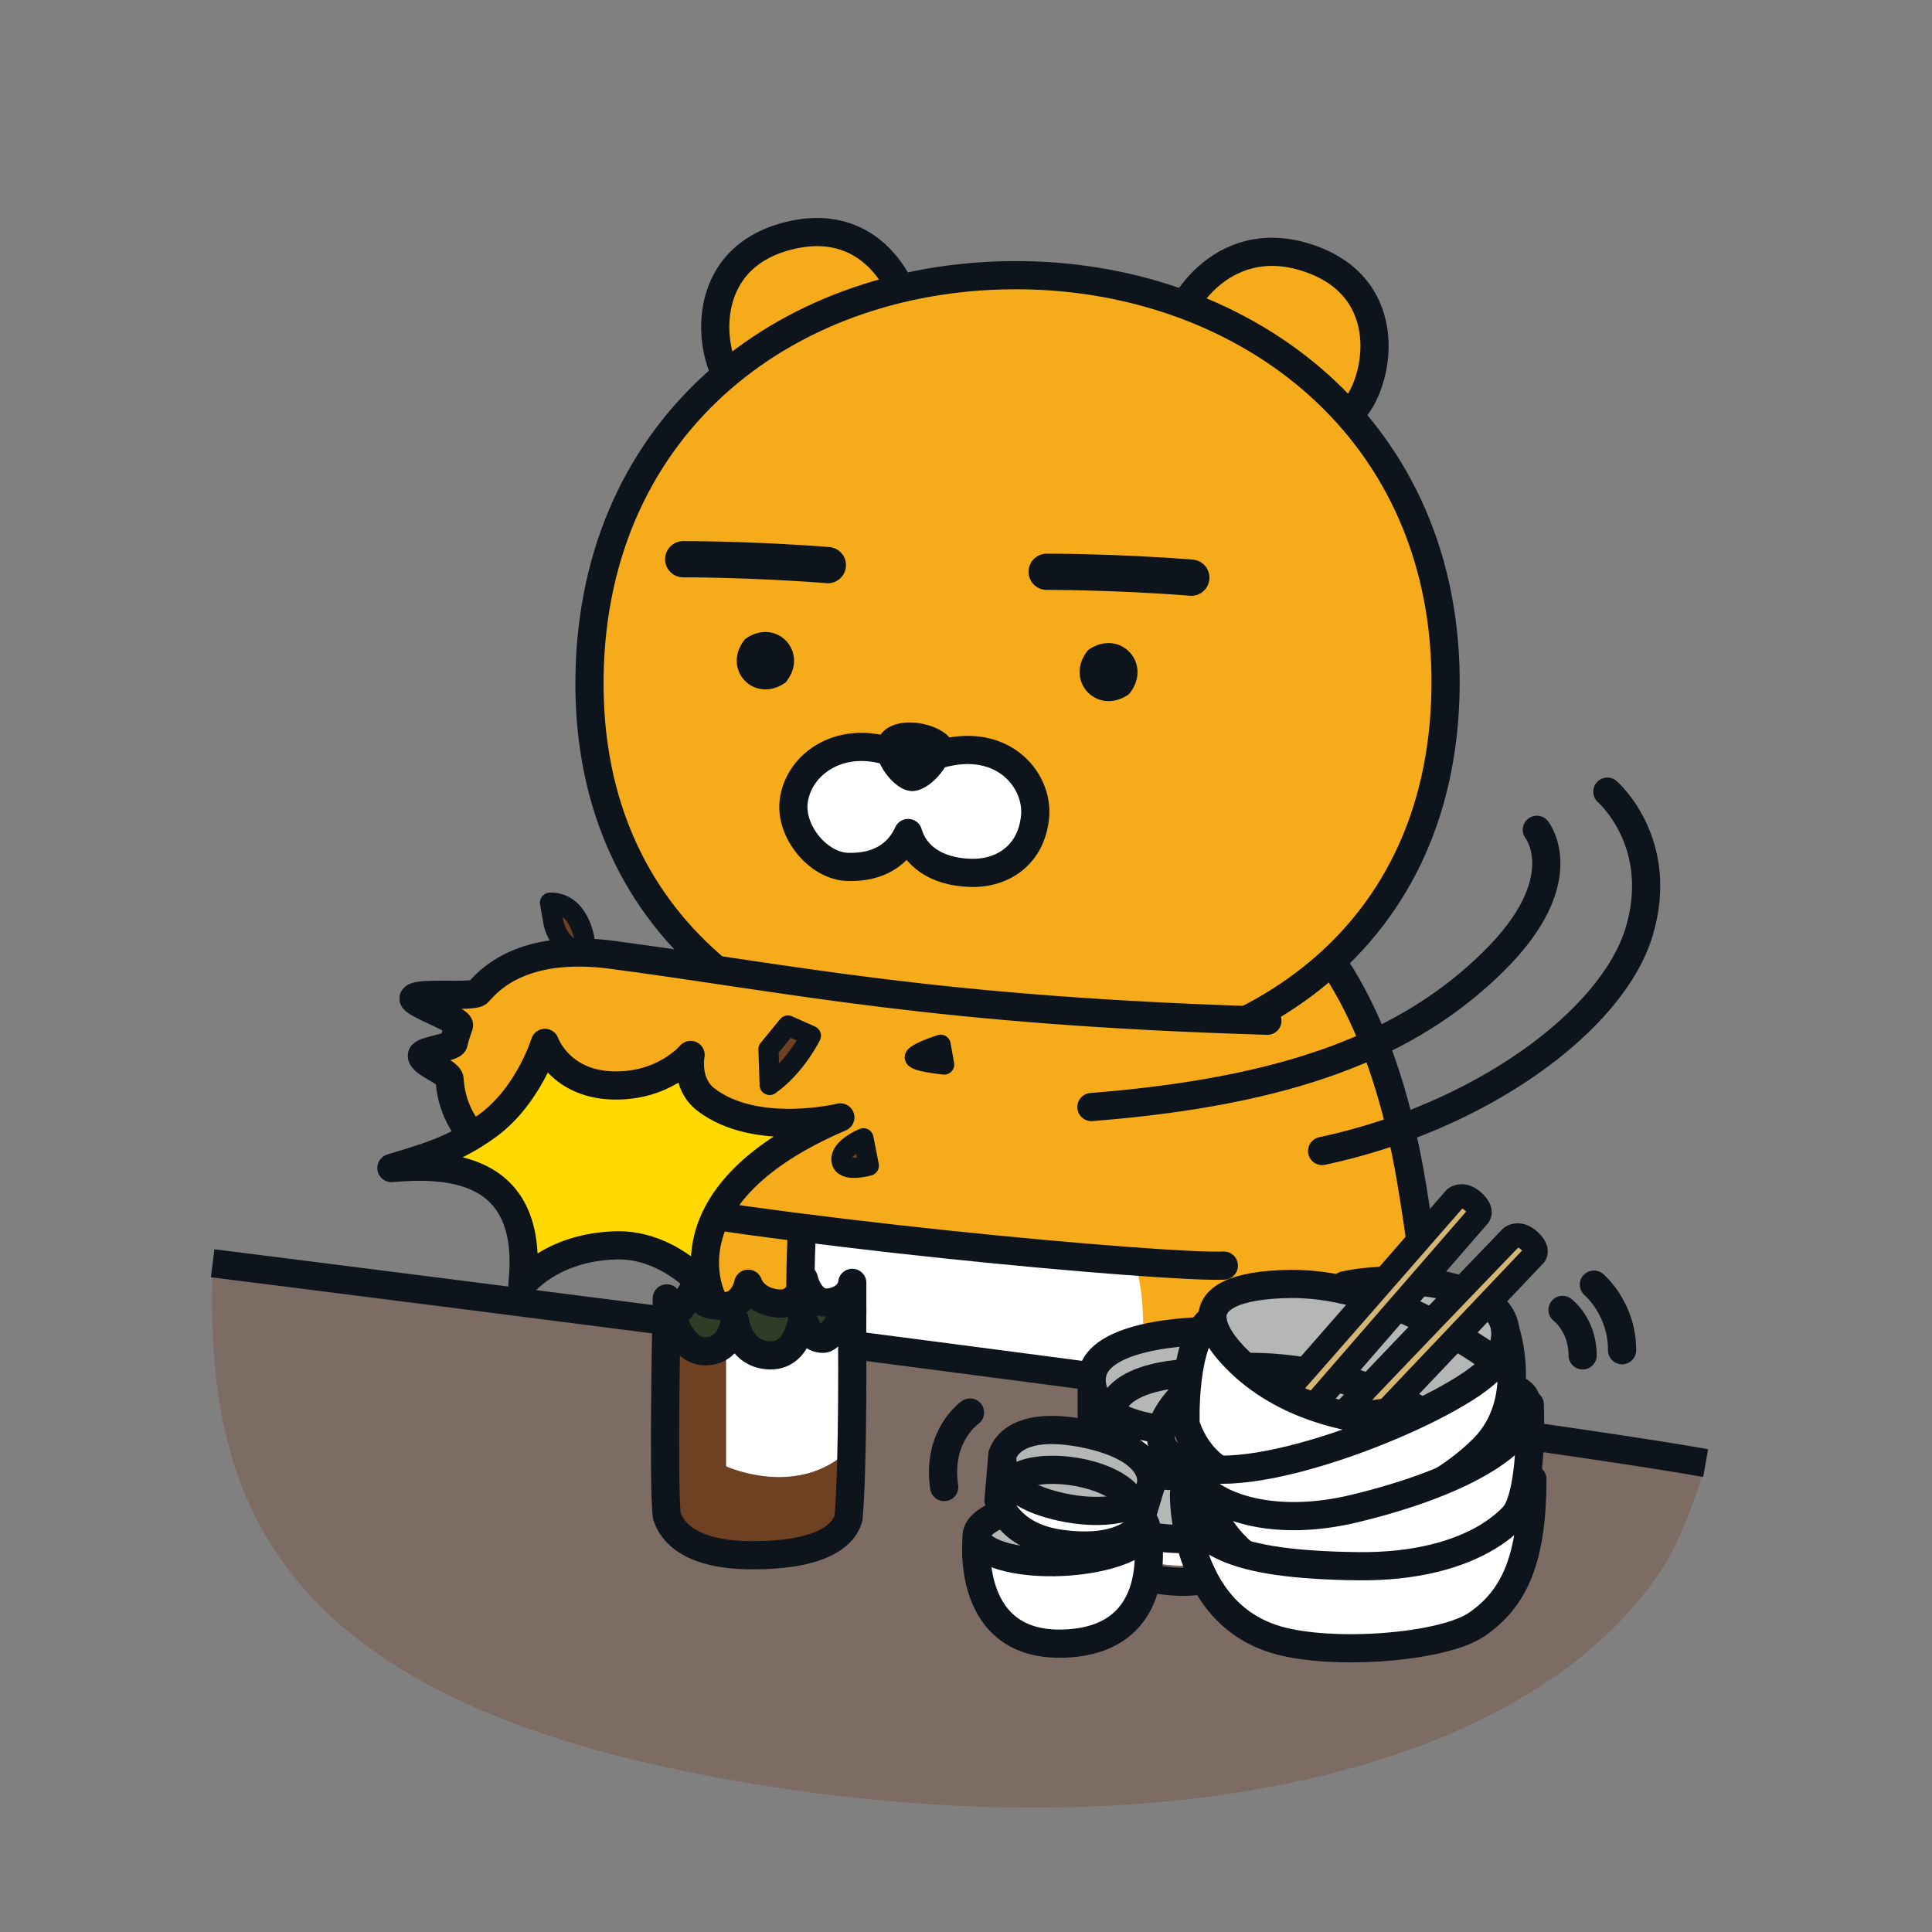 <svg xmlns="http://www.w3.org/2000/svg" width="102" height="102" fill="none"><rect width="100%" height="100%" fill="#808080" stroke="none"/><g clip-path="url(#a)"><path fill="#F6AC1A" d="M37.255 70.818s-2.346-18.896 4.012-20.21c6.358-1.312 22.164-4.287 24.893-3.412 2.856.918 6.745 5.508 8.368 15.287 1.577 9.482 1.577 17.192 1.577 17.192"/><path stroke="#0E141B" stroke-linecap="round" stroke-linejoin="round" stroke-width="1.488" d="M37.255 70.818s-2.346-18.896 4.012-20.21c6.358-1.312 22.164-4.287 24.893-3.412 2.856.918 6.745 5.508 8.368 15.287 1.577 9.482 1.577 17.192 1.577 17.192"/><path fill="#fff" d="M56.874 61.175s3.098 3.047 3.434 7.675c.28 3.83-.506 6.095-2.147 8.062-1.44 1.726-3.4 3.111-8.38 2.431-4.28-.586-5.653-2.881-6.868-5.062-1.008-1.802-1.611-4.432-.549-8.194.77-2.715 2.771-5.053 3.324-5.474l2.116 3.099 3.158-3.12 2.741 3.626s1.173-1.165 3.175-3.04l-.004-.003Z"/><path fill="#F6AC1A" d="M42.436 63.359s-.514 6.256.196 10.217l-.196-10.217Z"/><path stroke="#0E141B" stroke-linecap="round" stroke-linejoin="round" stroke-width="1.488" d="M42.436 63.359s-.514 6.256.196 10.217"/><path fill="#F6AC1A" d="M48.217 17.552c-.255-2.473-2.266-6.349-6.834-5.036-4.535 1.31-3.974 6.137-2.771 7.722"/><path stroke="#0E141B" stroke-linecap="round" stroke-linejoin="round" stroke-width="1.488" d="M48.217 17.552c-.255-2.473-2.266-6.349-6.834-5.036-4.535 1.31-3.974 6.137-2.771 7.722"/><path fill="#F6AC1A" d="M61.71 18.224c.438-2.448 3.12-6.167 7.578-4.522 4.428 1.636 3.514 6.413 2.197 7.905"/><path stroke="#0E141B" stroke-linecap="round" stroke-linejoin="round" stroke-width="1.488" d="M61.71 18.224c.438-2.448 3.12-6.167 7.578-4.522 4.428 1.636 3.514 6.413 2.197 7.905"/><path fill="#F6AC1A" stroke="#0E141B" stroke-linecap="round" stroke-linejoin="round" stroke-width="1.488" d="M31.123 35.738c.187-13.557 10.727-21.373 22.895-21.207 11.78.161 22.49 8.1 22.3 21.832-.192 13.779-11.097 20.315-22.878 20.154-11.594-.162-22.504-7-22.317-20.775v-.004Z"/><path fill="#0E141B" d="M59.606 36.648c1.305-1.594-.476-3.515-2.159-2.33-1.304 1.595.476 3.516 2.16 2.33ZM55.259 30.188s3.527-.013 7.637.31l-7.637-.31Z"/><path stroke="#0E141B" stroke-linecap="round" stroke-linejoin="round" stroke-width="1.913" d="M55.259 30.188s3.527-.013 7.637.31"/><path fill="#0E141B" d="M41.476 36.031c1.292-1.576-.472-3.476-2.134-2.299-1.292 1.577.472 3.477 2.134 2.3Z"/><path fill="#fff" d="M47.286 39.788c-2.814-1.087-5.096.49-5.377 2.474-.23 1.62 1.284 3.46 2.844 3.506 1.678.051 2.694-.693 3.191-1.789.328 1.16 1.433 2.053 3.303 2.104 1.73.047 3.208-.978 3.4-2.962.195-1.998-1.845-4.438-5.423-3.184l-1.003.387"/><path stroke="#0E141B" stroke-linecap="round" stroke-linejoin="round" stroke-width="1.488" d="M47.286 39.788c-2.814-1.087-5.096.49-5.377 2.474-.23 1.62 1.284 3.46 2.844 3.506 1.678.051 2.694-.693 3.191-1.789.328 1.16 1.433 2.053 3.303 2.104 1.73.047 3.208-.978 3.4-2.962.195-1.998-1.845-4.438-5.423-3.184l-1.003.387"/><path fill="#0E141B" d="M36.07 29.525s3.527-.013 7.637.31l-7.637-.31Z"/><path stroke="#0E141B" stroke-linecap="round" stroke-linejoin="round" stroke-width="1.913" d="M36.07 29.525s3.527-.013 7.637.31"/><path fill="#0E141B" d="M46.245 39.346c-.153.753.892 2.389 1.89 2.419.898.025 2.007-1.25 2.172-2.282.196-1.207-3.633-2.223-4.063-.136Z"/><path fill="#F6AC1A" d="M66.912 53.89c-17.582-.527-24.99-2.206-34.578-3.477-3.323-.441-5.67.306-7.076 1.968-.26.306-3.23-.042-3.425.319-.128.242 2.503 1.177 2.4 1.445-.11.293-.207.6-.284.918-.06.238-1.632.4-1.674.65-.064.404 1.44.884 1.462 1.271.153 2.75 2.473 4.99 6.889 5.963 9.26 2.035 30.838 4.003 33.987 3.871"/><path stroke="#0E141B" stroke-linecap="round" stroke-linejoin="round" stroke-width="1.488" d="M66.912 53.89c-17.582-.527-24.99-2.206-34.578-3.477-3.323-.441-5.67.306-7.076 1.968-.26.306-3.23-.042-3.425.319-.128.242 2.503 1.177 2.4 1.445-.11.293-.207.6-.284.918-.06.238-1.632.4-1.674.65-.064.404 1.44.884 1.462 1.271.153 2.75 2.473 4.99 6.889 5.963 9.26 2.035 30.838 4.003 33.987 3.871"/><path fill="#7C6C63" d="M90.05 77.244c-11.544-2.075-72.456-9.749-78.823-10.55-.382 11.427 2.168 22.597 26.42 27.112 22.89 4.263 42.886-.004 50.098-10.973.843-1.282 1.618-3.2 2.304-5.589Z"/><path stroke="#0E141B" stroke-linejoin="round" stroke-width="1.488" d="M11.227 66.695c6.367.8 67.279 8.475 78.822 10.55"/><path fill="#fff" d="M60.448 80.198s1.861.467 3.948 0l.247 2.065c-1.896.778-4.017.174-4.017.174L59.56 80.67l.888-.471Z"/><path stroke="#0E141B" stroke-linecap="round" stroke-linejoin="round" stroke-width="1.488" d="M64.647 83.113c-1.896.778-4.017.174-4.017.174"/><path fill="#B5B6B6" d="m64.396 80.444.25-2.915-6.013-.277-.612 4.178 6.375-.986Z"/><path fill="#fff" d="M61.298 75.455c-1.267-.162-3.562-.706-3.66-2.516v3.26c.277 1.308 2.882 1.576 2.882 1.576s1.9.463 3.88-.195l-3.102-2.13v.005Z"/><path stroke="#0E141B" stroke-linecap="round" stroke-linejoin="round" stroke-width="1.488" d="M61.298 75.455c-1.267-.162-3.562-.706-3.66-2.516v3.26c.277 1.308 2.882 1.576 2.882 1.576s1.9.463 3.88-.195"/><path fill="#B5B6B6" d="M62.118 75.522s-4.343-.08-4.48-2.584c-.135-2.499 5.28-2.694 6.567-2.664"/><path stroke="#0E141B" stroke-linecap="round" stroke-linejoin="round" stroke-width="1.488" d="M63.682 72.471s-4.632-.187-5.049 2.104"/><path stroke="#0E141B" stroke-linecap="round" stroke-linejoin="round" stroke-width="1.488" d="M62.118 75.522s-4.343-.08-4.48-2.584c-.135-2.499 5.28-2.694 6.567-2.664M60.448 81.048s1.861.467 3.948 0"/><path fill="#B5B6B6" d="M60.516 80.657c-.043-.872-2.083-1.48-4.556-1.352-2.47.123-4.437.93-4.395 1.802.043.871 2.083 1.48 4.552 1.352 2.47-.124 4.437-.931 4.394-1.802h.005Z"/><path stroke="#0E141B" stroke-linecap="round" stroke-linejoin="round" stroke-width="1.488" d="M60.516 80.657c-.043-.872-2.083-1.48-4.556-1.352-2.47.123-4.437.93-4.395 1.802.043.871 2.083 1.48 4.552 1.352 2.47-.124 4.437-.931 4.394-1.802h.005Z"/><path fill="#fff" d="m52.921 76.827-.204 2.385s.464 1.903 3.269 2.29c3.187.442 4.097-.824 4.097-.824l.663-2.197"/><path stroke="#0E141B" stroke-linecap="round" stroke-linejoin="round" stroke-width="1.488" d="m52.921 76.827-.204 2.385s.464 1.903 3.269 2.29c3.187.442 4.097-.824 4.097-.824l.663-2.197"/><path fill="#B5B6B6" d="M52.921 76.827s.383-1.908 4.246-1.156c3.107.604 3.804 1.947 3.574 2.805-.331 1.246-2.584 1.569-4.768 1.071-2.185-.493-3.133-1.402-3.052-2.72Z"/><path stroke="#0E141B" stroke-linecap="round" stroke-linejoin="round" stroke-width="1.488" d="M53.376 78.264c1.046-1.271 5.772-.63 6.452 1.16"/><path stroke="#0E141B" stroke-linecap="round" stroke-linejoin="round" stroke-width="1.488" d="M52.921 76.827s.383-1.908 4.246-1.156c3.107.604 3.804 1.947 3.574 2.805-.331 1.246-2.584 1.569-4.768 1.071-2.185-.493-3.133-1.402-3.052-2.72Z"/><path fill="#fff" d="M60.516 80.657c.042.87-1.925 1.678-4.395 1.802-2.469.123-4.509-.48-4.551-1.352 0 0-.744 6.09 4.942 5.648 5.279-.412 4.008-6.098 4.008-6.098h-.004Z"/><path stroke="#0E141B" stroke-linecap="round" stroke-linejoin="round" stroke-width="1.488" d="M60.516 80.657c.042.87-1.925 1.678-4.395 1.802-2.469.123-4.509-.48-4.551-1.352 0 0-.744 6.09 4.942 5.648 5.279-.412 4.008-6.098 4.008-6.098h-.004Z"/><path fill="#B5B6B6" d="M80.912 77.954c0-2.087-4.697-3.575-9.835-3.273-5.572.327-8.831 2.278-8.568 4.178.353 2.563 2.533 3.753 9.197 3.83 6.277.071 9.206-2.819 9.206-4.735Z"/><path stroke="#0E141B" stroke-linecap="round" stroke-linejoin="round" stroke-width=".744" d="M80.912 77.954c0-2.087-4.697-3.575-9.835-3.273-5.572.327-8.831 2.278-8.568 4.178.353 2.563 2.533 3.753 9.197 3.83 6.277.071 9.206-2.819 9.206-4.735Z"/><path fill="#B5B6B6" d="M80.75 73.929c-.246-1.938-5.287-1.526-10.17.11-4.837 1.62-6.787 3.218-6.375 4.425.502 1.474 3.077 2.205 7.34 1.173 6.302-1.53 9.448-3.804 9.205-5.708Z"/><path stroke="#0E141B" stroke-linecap="round" stroke-linejoin="round" stroke-width=".744" d="M80.946 73.929c-.247-1.938-5.483-1.526-10.366.11-4.837 1.62-6.787 3.218-6.375 4.425.502 1.474 3.077 2.205 7.34 1.173 6.302-1.53 9.647-3.804 9.405-5.708h-.004Z"/><path fill="#B5B6B6" d="M62.624 73.474s-3.417 3.064.654 3.995c3.846.88 13.57-3.166 15.466-5.266.68-.756 1.649-2.809-1.1-3.918-2.47-.995-5.653-.676-6.673-.42"/><path stroke="#0E141B" stroke-linecap="round" stroke-linejoin="round" stroke-width="1.488" d="M62.624 73.474s-3.417 3.064.654 3.995c3.846.88 13.57-3.166 15.466-5.266.68-.756 1.649-2.809-1.1-3.918-2.47-.995-5.653-.676-6.673-.42"/><path fill="#B5B6B6" d="M79.072 71.974s-5.491-4.272-10.99-4.187c-2.87.043-4.128.736-4.072 1.82.034.658.552 1.466 1.487 2.354 2.584 2.46 6.21 3.132 9.29 3.243"/><path stroke="#0E141B" stroke-linecap="round" stroke-linejoin="round" stroke-width="1.488" d="M79.072 71.974s-5.491-4.272-10.99-4.187c-2.87.043-4.128.736-4.072 1.82.034.658.552 1.466 1.487 2.354 2.584 2.46 6.21 3.132 9.29 3.243"/><path stroke="#0E141B" stroke-linecap="round" stroke-linejoin="round" stroke-width="1.488" d="M65.727 72.174s5.376-.32 10.489 3.034"/><path fill="#D4B572" d="M76.827 63.266s.438-.37 1.046.263c.459.48.136.714.136.714l-8.547 9.839s-2.588.527-1.513-.676c1.428-1.594 8.878-10.14 8.878-10.14Z"/><path stroke="#0E141B" stroke-linecap="round" stroke-linejoin="round" stroke-width="1.275" d="M76.827 63.266s.438-.37 1.046.263c.459.48.136.714.136.714l-8.547 9.839s-2.588.527-1.513-.676c1.428-1.594 8.878-10.14 8.878-10.14Z"/><path fill="#fff" d="M74.787 75.204c-3.077-.11-6.702-.782-9.29-3.243-.935-.892-1.454-1.696-1.487-2.354-1.599 1.05-1.416 5.601-1.416 5.601 1.037 3.077 3.838 3.077 3.838 3.077l9.286-1.577 1.921-1.738-2.852.238v-.004Z"/><path stroke="#0E141B" stroke-linecap="round" stroke-linejoin="round" stroke-width="1.488" d="M74.787 75.204c-3.077-.11-6.702-.782-9.29-3.243-.935-.892-1.454-1.696-1.487-2.354-1.599 1.05-1.416 5.601-1.416 5.601 1.037 3.077 3.838 3.077 3.838 3.077l9.286-1.577 1.921-1.738-2.852.238v-.004Z"/><path fill="#fff" d="M79.47 70.214c.09.808-.356 1.586-.726 1.99-1.895 2.099-11.62 6.145-15.466 5.265-.782-.178-1.287-.438-1.593-.735.794.994 2.6 3.549 5.559 3.702 4.5.23 8.589-1.484 11.062-3.957 2.474-2.474 1.165-6.265 1.165-6.265Z"/><path stroke="#0E141B" stroke-linecap="round" stroke-linejoin="round" stroke-width="1.488" d="M61.485 76.492v.004-.004ZM79.47 70.214c.09.808-.356 1.586-.726 1.99-1.895 2.099-11.62 6.145-15.466 5.265-.782-.178-1.287-.438-1.593-.735.794.994 2.6 3.549 5.559 3.702 4.5.23 8.589-1.484 11.062-3.957 2.474-2.474 1.165-6.265 1.165-6.265Z"/><path fill="#fff" d="M80.763 74.15c-.017 1.853-3.158 4.016-9.219 5.486-4.258 1.033-7.144-.102-8.066-1.105.922 3.49 3.957 4.76 4.824 4.947 5.525 1.182 10.96-2.515 11.662-3.476.91-1.245.833-4.964.799-5.848v-.004Z"/><path stroke="#0E141B" stroke-linecap="round" stroke-linejoin="round" stroke-width="1.488" d="M80.763 74.15c-.017 1.853-3.158 4.016-9.219 5.486-4.258 1.033-7.144-.102-8.066-1.105.922 3.49 3.957 4.76 4.824 4.947 5.525 1.182 10.96-2.515 11.662-3.476.91-1.245.833-4.964.799-5.848v-.004Z"/><path fill="#fff" d="M71.706 82.688c-6.664-.076-8.848-1.267-9.197-3.83 0 0-.14 6.261 4.913 7.723 2.941.85 8.768.408 10.553-.825 1.98-1.364 2.924-3.45 2.928-7.658-.144 1.917-3.077 4.658-9.197 4.59Z"/><path stroke="#0E141B" stroke-linecap="round" stroke-linejoin="round" stroke-width="1.488" d="M71.706 82.688c-6.664-.076-8.848-1.267-9.197-3.83 0 0-.14 6.261 4.913 7.723 2.941.85 8.768.408 10.553-.825 1.98-1.364 2.924-3.45 2.928-7.658-.144 1.917-3.077 4.658-9.197 4.59Z"/><path fill="#D4B572" d="M80.831 65.595c-.603-.634-1.046-.264-1.046-.264s-6.136 6.367-8.933 9.333a18.832 18.832 0 0 0 2.376-.208l7.739-8.147s.319-.238-.136-.714Z"/><path stroke="#0E141B" stroke-linecap="round" stroke-linejoin="round" stroke-width="1.275" d="M80.831 65.595c-.603-.634-1.046-.264-1.046-.264s-6.136 6.367-8.933 9.333a18.832 18.832 0 0 0 2.376-.208l7.739-8.147s.319-.238-.136-.714Z"/><path fill="#2F3C26" d="M44.995 69.122v-1.394s-.043.82-1.143 1.024c-1.101.204-1.416-1.24-1.416-1.24s-.132 1.436-1.398 1.304c-1.266-.132-1.538-1.041-1.538-1.041s-.23 1.24-1.34 1.181c-.807-.042-1.232-.174-1.495-.994-.328.663-.786 1.156-.786 1.156l-.557.387.263 3.574 9.35.293.064-4.258"/><path stroke="#0E141B" stroke-linecap="round" stroke-linejoin="round" stroke-width="1.488" d="M44.995 69.122v-1.394s-.043.82-1.143 1.024c-1.101.204-1.416-1.24-1.416-1.24s-.132 1.436-1.398 1.304c-1.266-.132-1.538-1.041-1.538-1.041s-.23 1.24-1.34 1.181c-.807-.042-1.232-.174-1.495-.994-.328.663-.786 1.156-.786 1.156l-.557.387.263 3.574 9.35.293.064-4.258"/><path fill="#6E4123" d="M35.203 68.548s-.208 9.673 0 11.475c.272.855 1.232 2.087 4.522 2.087 3.549 0 4.807-.994 5.074-1.972.247-2.707.213-9.992.158-11.59 0 0-.935 2.134-1.496 2.134-.948 0-1.084-1.262-1.084-1.262s-.136 2.159-1.709 2.137c-1.674-.025-1.87-1.848-1.87-1.848s-.153 1.636-1.576 1.632c-1.526-.009-2.02-2.788-2.02-2.788v-.005Z"/><path fill="#fff" d="M38.335 69.844v7.57s3.566 1.64 6.264-.659v-8.61l-.59 2.099-1.607.2-2.35 1.003-1.041-1.832-.676.23Z"/><path stroke="#0E141B" stroke-linecap="round" stroke-linejoin="round" stroke-width="1.488" d="M35.203 68.548s-.208 9.673 0 11.475c.272.855 1.232 2.087 4.522 2.087 3.549 0 4.807-.994 5.074-1.972.247-2.707.213-9.992.158-11.59 0 0-.935 2.134-1.496 2.134-.948 0-1.084-1.262-1.084-1.262s-.136 2.159-1.709 2.137c-1.674-.025-1.87-1.848-1.87-1.848s-.153 1.636-1.576 1.632c-1.526-.009-2.02-2.788-2.02-2.788v-.005Z"/><path fill="#FFD900" stroke="#0E141B" stroke-linecap="round" stroke-linejoin="round" stroke-width="1.488" d="M20.664 61.668c2.711-.23 7.62-.28 6.914 6.15 0 0 1.47-1.96 4.922-2.07 2.47-.077 4.505 1.755 5.096 2.796 0 0-2.793-5.465 6.77-9.55 0 0-4.458 1.088-7.098-.943-1.113-.854-.807-2.355-.807-2.355s-1.432 1.722-4.19 1.607c-2.759-.115-3.503-2.244-3.503-2.244s-.845 2.762-2.996 4.348c-1.84 1.355-3.45 1.738-5.104 2.256l-.004.005Z"/><path fill="#6E4123" stroke="#0E141B" stroke-linecap="round" stroke-linejoin="round" stroke-width="1.063" d="M30.906 50.371s.094-1.037-.497-1.955c-.544-.85-1.373-.76-1.373-.76l.187 1.079s.247 1.377 1.683 1.636ZM40.635 57.282l-.064-1.887 1.028-1.254 1.212.54s-.816 1.657-2.18 2.596l.004.005ZM45.586 60.095s-1.237.493-1.16 1.169c.076.676 1.444.276 1.444.276l-.284-1.445ZM49.661 55.157s-1.122.36-1.347.616c-.225.255 1.534.43 1.534.43l-.187-1.046Z"/><path stroke="#0E141B" stroke-linecap="round" stroke-linejoin="round" stroke-width="1.488" d="M84.15 67.822s1.488 1.24 1.488 3.463M82.493 69.156s1.062.786 1.062 2.401M51.213 74.575s-1.772 1.22-1.364 3.935M84.86 41.795s3.094 2.69 1.679 7.395c-1.411 4.704-8.381 9.804-16.737 11.577"/><path stroke="#0E141B" stroke-linecap="round" stroke-linejoin="round" stroke-width="1.488" d="M81.137 43.809s2.108 2.648-2.33 6.995c-4.436 4.348-10.688 6.817-21.185 7.642"/></g><defs><clipPath id="a"><path fill="#fff" d="M0 0h102v102H0z"/></clipPath></defs></svg>